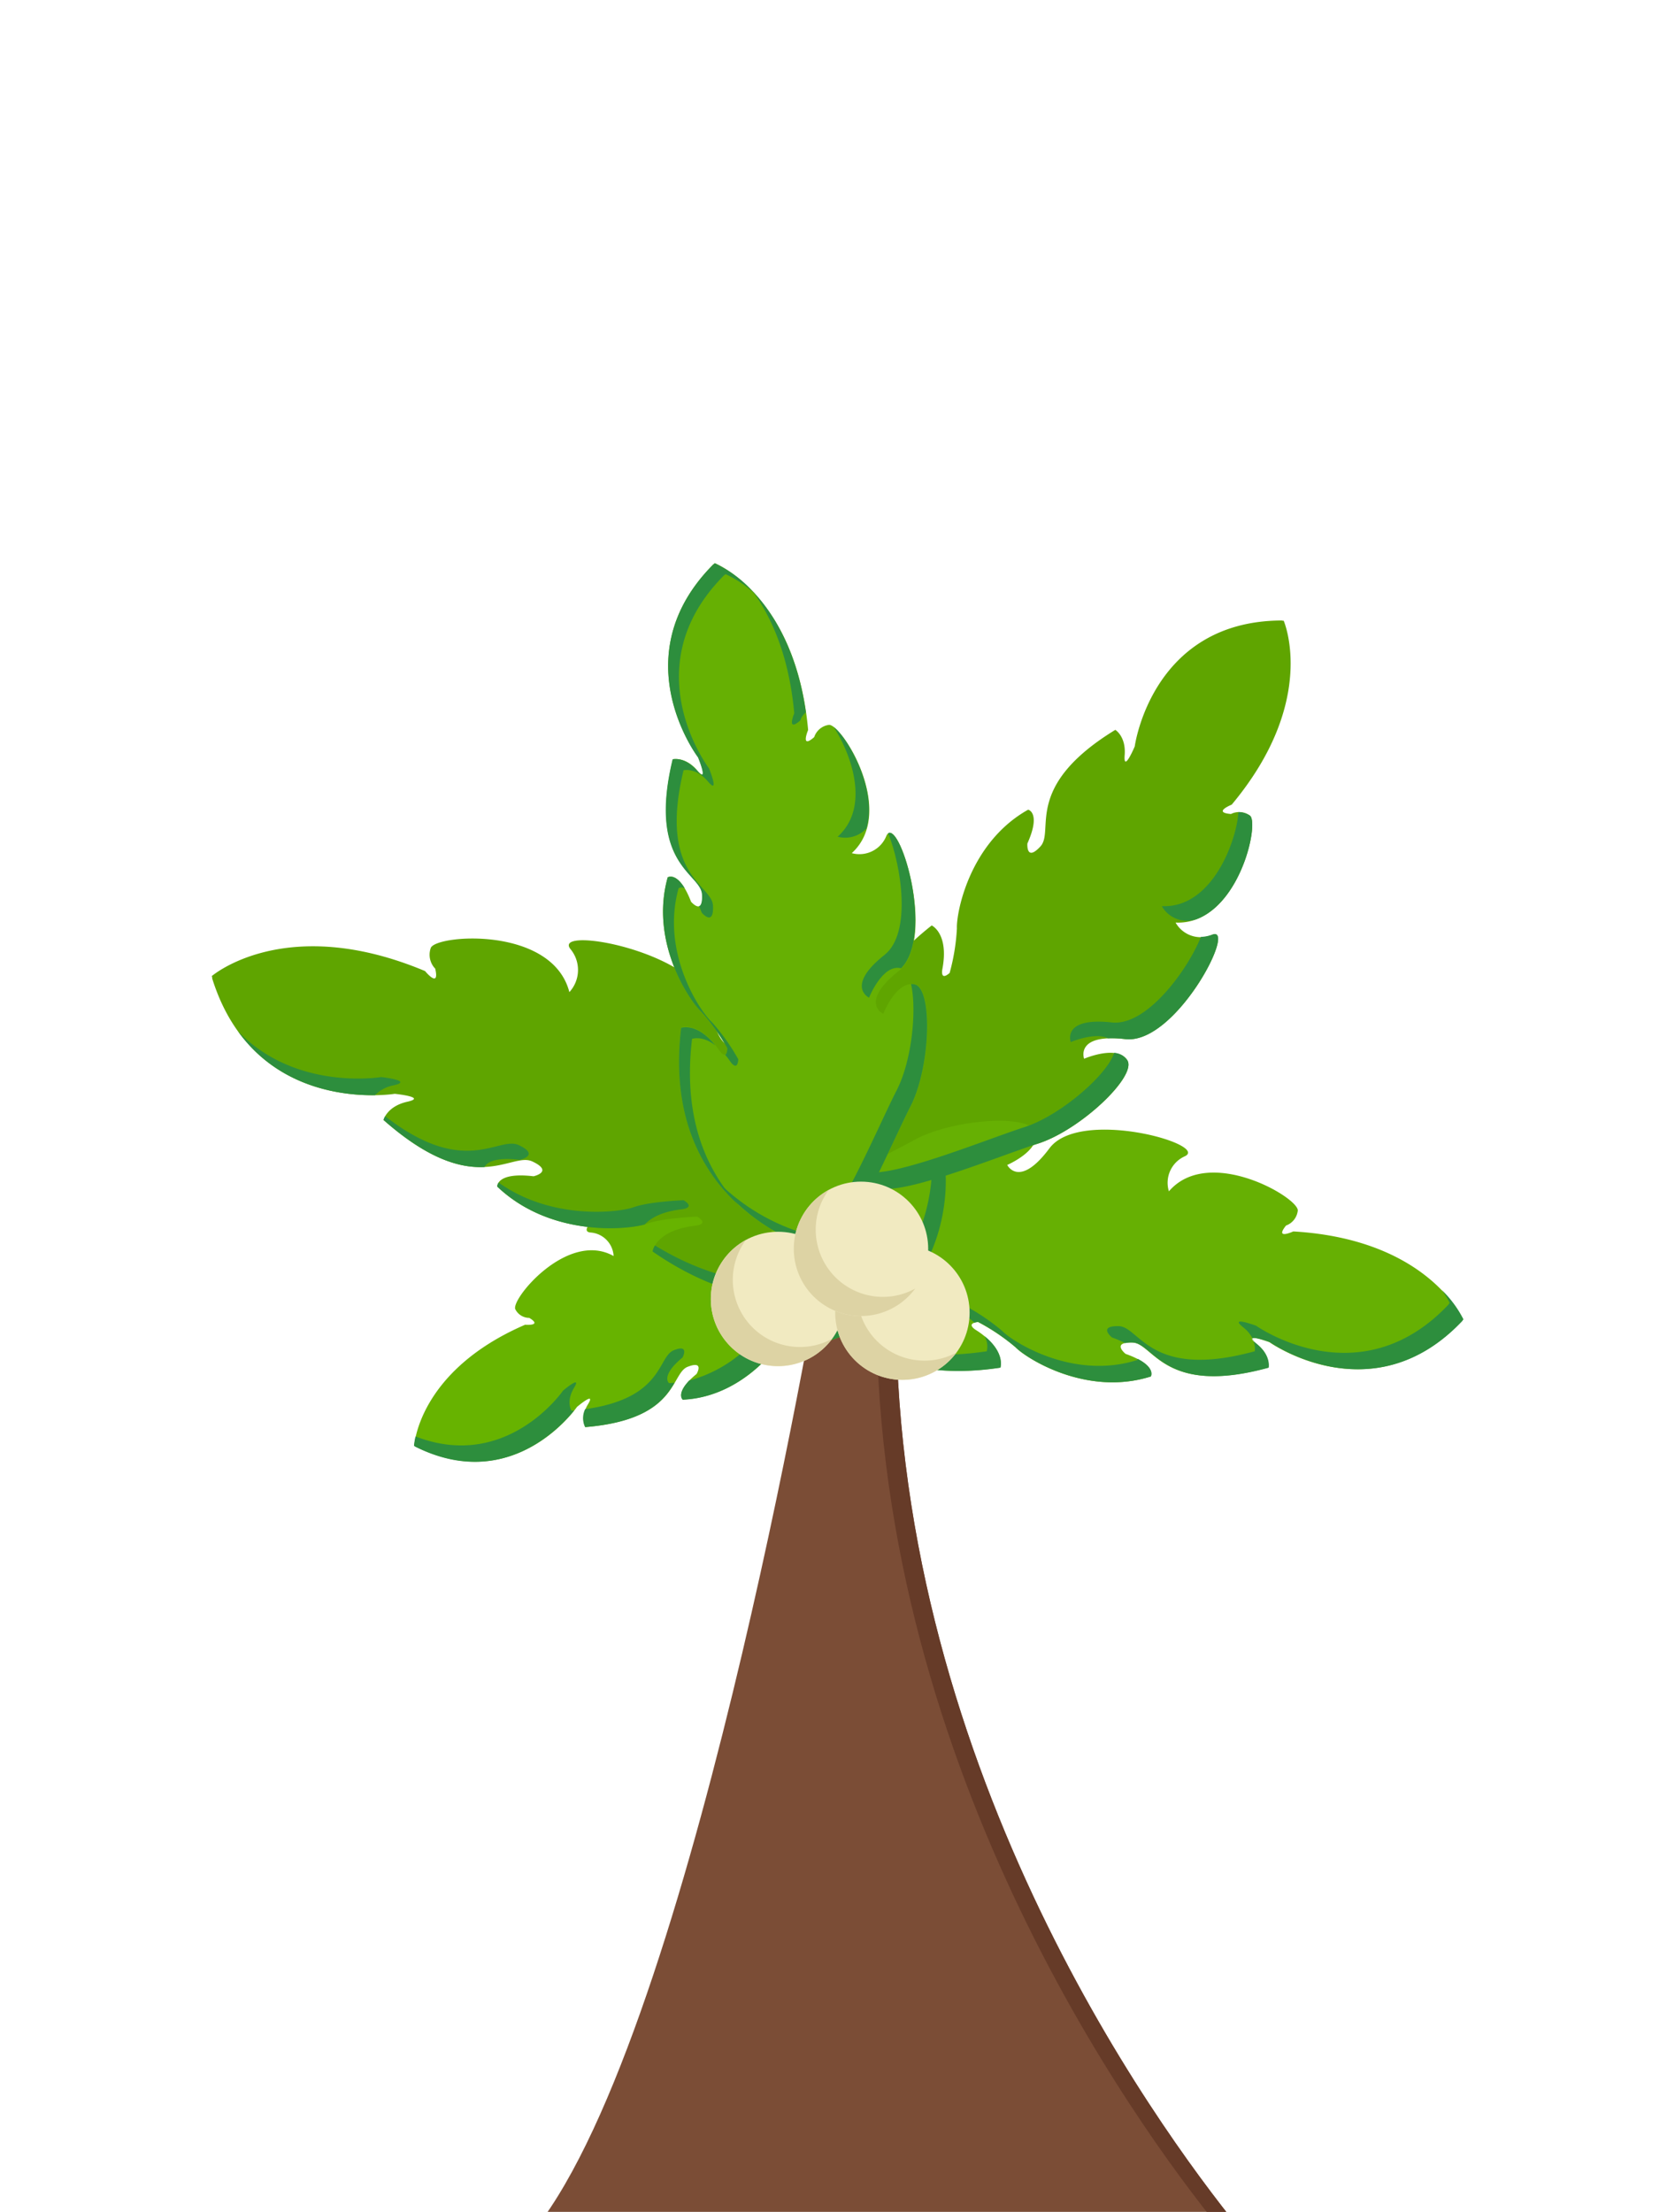 <svg id="圖層_1" data-name="圖層 1" xmlns="http://www.w3.org/2000/svg" viewBox="0 0 256 338"><defs><style>.cls-1{fill:#7b4d36;}.cls-2{fill:#663b28;}.cls-3{fill:#67b300;}.cls-4{fill:#2d8e3d;}.cls-5{fill:#5fa500;}.cls-6{fill:#66b003;}.cls-7{fill:#f1eac1;}.cls-8{fill:#ddd3a4;}</style></defs><title>tree</title><path class="cls-1" d="M188.2,339H83c24-33.36,42.88-147.77,42.88-147.77s.54-3.06,1.4-7.46h10.26c-.1,2.36-.21,4.87-.35,7.54C133.58,262.91,173.2,320.07,188.2,339Z"/><path class="cls-2" d="M188.2,339h-3c-15-18.93-54.62-76.09-51-147.69q.19-4,.34-7.54h3c-.1,2.36-.21,4.87-.35,7.54C133.58,262.91,173.2,320.07,188.2,339Z"/><path class="cls-3" d="M144.5,179.09s2.2,22-22,26.92c0,0-1.55-1.95,1.29-5.69,0,0,1.1-1.35-.59-.93a26.56,26.56,0,0,0-3.47,4.79c-.81,1.81-6.49,9.3-15.35,9.69,0,0-1.35-1.1,2.08-3.91,0,0,1.27-2.11-1.35-1.1s-1.42,8-15.64,9.22c0,0-.88-1.4.4-3.5s-1.69.42-1.69.42-9.4,13.66-24.63,6.06c-.08,0-.2-.2-.24-.12h0s.59-11.43,16.94-18.5c0,0,2.74.22.64-1.05a2.39,2.39,0,0,1-2.11-1.28c-.88-1.39,7.93-12.16,15-8.17a3.8,3.8,0,0,0-3.57-3.6c-3.5-.39,10.8-10.72,16.35-7.07s6,.15,6,.15-4.72-.27-5-2.72,9.6-5.41,15.37-4.5S144.34,176.26,144.5,179.09Z"/><path class="cls-4" d="M87.74,212.07c-1.28,2.11-.4,3.5-.4,3.5l.39,0c-2,2.47-10.85,12.19-24.23,5.52-.07,0-.19-.2-.23-.12a9.73,9.73,0,0,1,.24-1.46c14,5.42,22.54-7,22.54-7S89,210,87.74,212.07Z"/><path class="cls-4" d="M102.25,211.36l.84-.05c-1.46,2.48-4,6-13.66,6.77a3.12,3.12,0,0,1,0-2.74c12-1.66,11.06-8,13.54-9s1.35,1.1,1.35,1.1C100.9,210.26,102.25,211.36,102.25,211.36Z"/><path class="cls-4" d="M121.66,197.81c-2.21,2.91-1.76,4.74-1.45,5.4a9.55,9.55,0,0,0-.52,1c-.81,1.81-6.49,9.3-15.35,9.69,0,0-1-.84,1-2.94a20.48,20.48,0,0,0,12.25-9.25,26.37,26.37,0,0,1,3.47-4.8C122.76,196.46,121.66,197.81,121.66,197.81Z"/><path class="cls-5" d="M144.86,187.62s-18.68,21.93-45.12,3.61c0,0,.42-3.21,6.5-3.92,0,0,2.25-.18.34-1.39,0,0-5.21.19-7.63,1.06S84.37,189.29,76,181.33c0,0-.18-2.26,5.55-1.58,0,0,3.13-.7-.18-2.26s-8.83,5.93-22.76-6.34c0,0,.52-2.09,3.64-2.79s-1.92-1.21-1.92-1.21-21.29,3.5-27.9-17.63c0-.11,0-.37-.1-.33h0s11.25-9.76,32.63-.8c0,0,2.27,2.77,1.56-.36a3.08,3.08,0,0,1-.7-3.12c.51-2.08,18.56-3.53,21.2,6.7a5,5,0,0,0,.15-6.6c-2.79-3.63,19.79.46,21.38,9s5.22,5.71,5.22,5.71-4-4.67-1.93-7.11,13.73,4.12,18.09,10.36S147.37,184.92,144.86,187.62Z"/><path class="cls-4" d="M60.17,165.85a5.39,5.39,0,0,0-2.86,1.51c-4.9.06-14.64-1-20.94-9.77,8.84,9.2,21.88,7,21.88,7S63.29,165.14,60.17,165.85Z"/><path class="cls-4" d="M74.05,178.34c-3.54.16-8.42-1-15.43-7.2a2.54,2.54,0,0,1,.25-.56c12.22,9.5,17.31,2.95,20.42,4.41,3.31,1.55.18,2.25.18,2.25C75.49,176.77,74.36,177.72,74.05,178.34Z"/><path class="cls-4" d="M104.15,184.8c-3.13.37-4.76,1.4-5.6,2.31C95.41,188,84,188.92,76,181.33a1.07,1.07,0,0,1,.21-.62c8.13,5.82,18.42,4.57,20.63,3.77,2.43-.88,7.64-1.07,7.64-1.07C106.4,184.62,104.15,184.8,104.15,184.8Z"/><path class="cls-4" d="M144.86,187.62s-18.67,21.93-45.12,3.62a2.79,2.79,0,0,1,.36-.92c25.15,15.37,42.67-5.21,42.67-5.21,2.5-2.69-10.43-18.3-14.85-24.59a19.86,19.86,0,0,1,2,2.41C134.3,169.16,147.37,184.92,144.86,187.62Z"/><path class="cls-5" d="M133.58,181s-13.84-21.78,8.82-39.58c0,0,2.64,1.21,1.64,6.6,0,0-.44,2,1.1.66a31.92,31.92,0,0,0,1.11-6.81c-.11-2.31,1.87-13.09,10.89-18.14,0,0,2,.44-.12,5.17,0,0-.22,2.86,2,.44s-2.74-9.13,11.44-17.81c0,0,1.65,1,1.43,3.85s1.54-1.32,1.54-1.32S176,94.9,195.87,94.82c.1,0,.31.1.31,0h0s5.38,12.2-7.93,28.14c0,0-3,1.2-.11,1.43a2.78,2.78,0,0,1,2.86.22c1.64,1-1.88,16.82-11.33,16.37a4.41,4.41,0,0,0,5.6,1.87c3.85-1.42-5.61,16.82-13.31,15.94s-6.27,3-6.27,3,5.06-2.19,6.6.23-7.15,10.66-13.64,12.74S135.23,183.83,133.58,181Z"/><path class="cls-6" d="M125.85,191.23S100.67,185.62,104.1,157c0,0,2.72-1,5.83,3.5,0,0,1.09,1.71,1.24-.31a31.6,31.6,0,0,0-4-5.6c-1.71-1.55-7.92-10.57-5.12-20.52,0,0,1.71-1.09,3.57,3.73,0,0,1.87,2.18,1.72-1.09s-8.4-4.51-4.5-20.68c0,0,1.86-.46,3.73,1.71s.15-2,.15-2S95,100.35,109,86.27c.07-.08.29-.15.21-.22h0s12.44,4.83,14.3,25.5c0,0-1.25,3,.93,1.09a2.76,2.76,0,0,1,2.18-1.86c1.86-.47,10.56,13.22,3.56,19.59a4.43,4.43,0,0,0,5.29-2.64c1.71-3.73,7.92,15.86,1.86,20.68s-2.34,6.52-2.34,6.52,2-5.12,4.82-4.5,2.48,12.59-.63,18.65S129,192.09,125.85,191.23Z"/><path class="cls-4" d="M112.8,184.07c-5.51-5.08-10.33-13.47-8.7-27,0,0,2.37-.88,5.23,2.68-2-1.57-3.56-1-3.56-1C104.31,170.87,108,178.88,112.8,184.07Z"/><path class="cls-4" d="M115.42,90.8a16.77,16.77,0,0,0-4.57-3.08c.08.07-.14.15-.21.22-14,14.08-2.28,29.48-2.28,29.48s1.7,4.19-.16,2-3.73-1.71-3.73-1.71c-3.9,16.17,4.35,17.42,4.5,20.69s-1.71,1.08-1.71,1.08c-.15-.36-.28-.69-.42-1,.29-.1.51-.57.45-1.77-.15-3.26-8.39-4.51-4.49-20.68,0,0,1.86-.46,3.73,1.71s.15-2,.15-2S95,100.35,109,86.27c.07-.08.29-.15.21-.22A18.66,18.66,0,0,1,115.42,90.8Z"/><path class="cls-4" d="M112.84,161.88c-.15,2-1.24.31-1.24.31-.26-.37-.52-.72-.77-1,.16-.08.3-.35.34-1a31.23,31.23,0,0,0-4-5.6c-1.71-1.56-7.92-10.57-5.12-20.52,0,0,1.15-.73,2.59,1.65a1.07,1.07,0,0,0-.92,0c-2.8,10,3.41,19,5.12,20.52A31.6,31.6,0,0,1,112.84,161.88Z"/><path class="cls-6" d="M118,188.32s6.4,25,34.88,20.66c0,0,.93-2.75-3.68-5.71,0,0-1.74-1,.27-1.25a31.43,31.43,0,0,1,5.73,3.86c1.6,1.66,10.82,7.58,20.67,4.47,0,0,1-1.75-3.84-3.46,0,0-2.24-1.79,1-1.74s4.78,8.24,20.81,3.84c0,0,.41-1.88-1.83-3.67s2-.22,2-.22,15.75,11.19,29.39-3.22c.07-.07.13-.29.21-.22h0s-5.22-12.28-25.95-13.48c0,0-2.91,1.34-1.11-.9a2.75,2.75,0,0,0,1.79-2.23c.41-1.88-13.54-10.15-19.69-3a4.43,4.43,0,0,1,2.47-5.37c3.68-1.83-16.1-7.41-20.73-1.2s-6.45,2.54-6.45,2.54,5.07-2.18,4.35-5-12.66-2.08-18.62,1.22S117.07,185.17,118,188.32Z"/><path class="cls-4" d="M172.29,162c1.54,2.42-7.15,10.67-13.64,12.75s-23.42,9.11-25.07,6.25a21.1,21.1,0,0,1-1-1.9c4.18.77,18.23-5,24-6.86,5.54-1.78,12.69-8.05,13.7-11.35A2.61,2.61,0,0,1,172.29,162Z"/><path class="cls-4" d="M172,158.79a15.11,15.11,0,0,0-2.66-.12c-2-1-5.69.57-5.69.57s-1.43-3.84,6.26-3c5.43.62,11.74-8.27,13.63-13.07a5.41,5.41,0,0,0,1.77-.36C189.12,141.43,179.66,159.67,172,158.79Z"/><path class="cls-4" d="M183.12,140.37a4.43,4.43,0,0,1-5.55-1.9c7.64.36,11.41-9.88,11.71-14.37a3.24,3.24,0,0,1,1.71.51C192.43,125.47,190,137.49,183.12,140.37Z"/><path class="cls-4" d="M121.39,109c-.8-8.83-3.52-14.77-6.38-18.68,3.22,3.39,6.82,9.15,8.16,18.55a2.42,2.42,0,0,0-.85,1.22C120.14,112,121.39,109,121.39,109Z"/><path class="cls-4" d="M127.43,111.11c2.22,1.73,6.71,9.56,5,15.48a4.44,4.44,0,0,1-4.41,1.27C133,123.41,130.18,115.38,127.43,111.11Z"/><path class="cls-4" d="M135.21,145.9c4.18-3.33,2.52-13.69.53-18.57,2-1.32,7,15.43,2,20.62l-.1,0c-2.79-.62-4.82,4.51-4.82,4.51S129.14,150.71,135.21,145.9Z"/><path class="cls-4" d="M139.15,169.08c-3.11,6.06-10.11,23-13.3,22.15a31.11,31.11,0,0,1-16.6-11.12,31.52,31.52,0,0,0,14.51,8.61c3.19.86,10.19-16.08,13.3-22.14,2.31-4.5,3.08-12.25,2.18-16.2a2,2,0,0,1,.54.05C142.58,151.05,142.26,163,139.15,169.08Z"/><path class="cls-4" d="M122.47,206a3.27,3.27,0,0,1-.21-2.94c19.48-4.93,20.29-21.57,20.19-25.61,1.24.48,2,1,2.05,1.63C144.5,179.09,146.7,201.11,122.47,206Z"/><path class="cls-4" d="M152.91,209c-16.07,2.45-25.12-4.44-29.94-10.92,5.19,5.59,13.85,10.55,27.85,8.41a3.24,3.24,0,0,0-.33-2.29C153.66,206.77,152.91,209,152.91,209Z"/><path class="cls-4" d="M175.9,210.34c-9.85,3.12-19.07-2.8-20.67-4.46A31.66,31.66,0,0,0,149.5,202a2.9,2.9,0,0,0-.58.12,11.14,11.14,0,0,0-1.78-1.37s-1.74-1,.27-1.25a31.43,31.43,0,0,1,5.73,3.86c1.61,1.66,10.82,7.59,20.67,4.47a.84.84,0,0,0,.07-.18C176.65,209.09,175.9,210.34,175.9,210.34Z"/><path class="cls-4" d="M193.9,209c-16,4.41-17.54-3.79-20.81-3.84a4.34,4.34,0,0,0-1.13.09,14.15,14.15,0,0,0-2-.86s-2.24-1.79,1-1.74,4.78,8.25,20.81,3.84a2.92,2.92,0,0,0-.22-1.59c.11.11.27.25.48.43C194.31,207.11,193.9,209,193.9,209Z"/><path class="cls-4" d="M223.69,201.66c-.07-.08-.14.15-.22.23-13.63,14.4-29.38,3.21-29.38,3.21s-2.46-.91-2.65-.56a5.22,5.22,0,0,0-1.46-1.73c-2.23-1.79,2-.22,2-.22s15.75,11.19,29.38-3.21c.08-.08.15-.3.22-.23a12.29,12.29,0,0,0-1.2-2A17,17,0,0,1,223.69,201.66Z"/><path class="cls-4" d="M191.44,204.54a2.63,2.63,0,0,1,.15.35C191.44,204.71,191.4,204.6,191.44,204.54Z"/><circle class="cls-7" cx="137.92" cy="200.59" r="10.27"/><circle class="cls-7" cx="118.91" cy="198.5" r="10.27"/><path class="cls-8" d="M127.65,200.59a10.27,10.27,0,0,0,18.54,6.09A10.27,10.27,0,0,1,133,191.59,10.25,10.25,0,0,0,127.65,200.59Z"/><path class="cls-8" d="M108.64,198.5a10.27,10.27,0,0,0,18.54,6.08,10.12,10.12,0,0,1-4.93,1.26A10.26,10.26,0,0,1,114,189.49,10.28,10.28,0,0,0,108.64,198.5Z"/><circle class="cls-7" cx="131.59" cy="190.84" r="10.27"/><path class="cls-8" d="M121.32,190.83a10.27,10.27,0,0,0,18.55,6.08,10.16,10.16,0,0,1-4.93,1.27,10.27,10.27,0,0,1-10.27-10.27,10.16,10.16,0,0,1,2-6.08A10.24,10.24,0,0,0,121.32,190.83Z"/></svg>